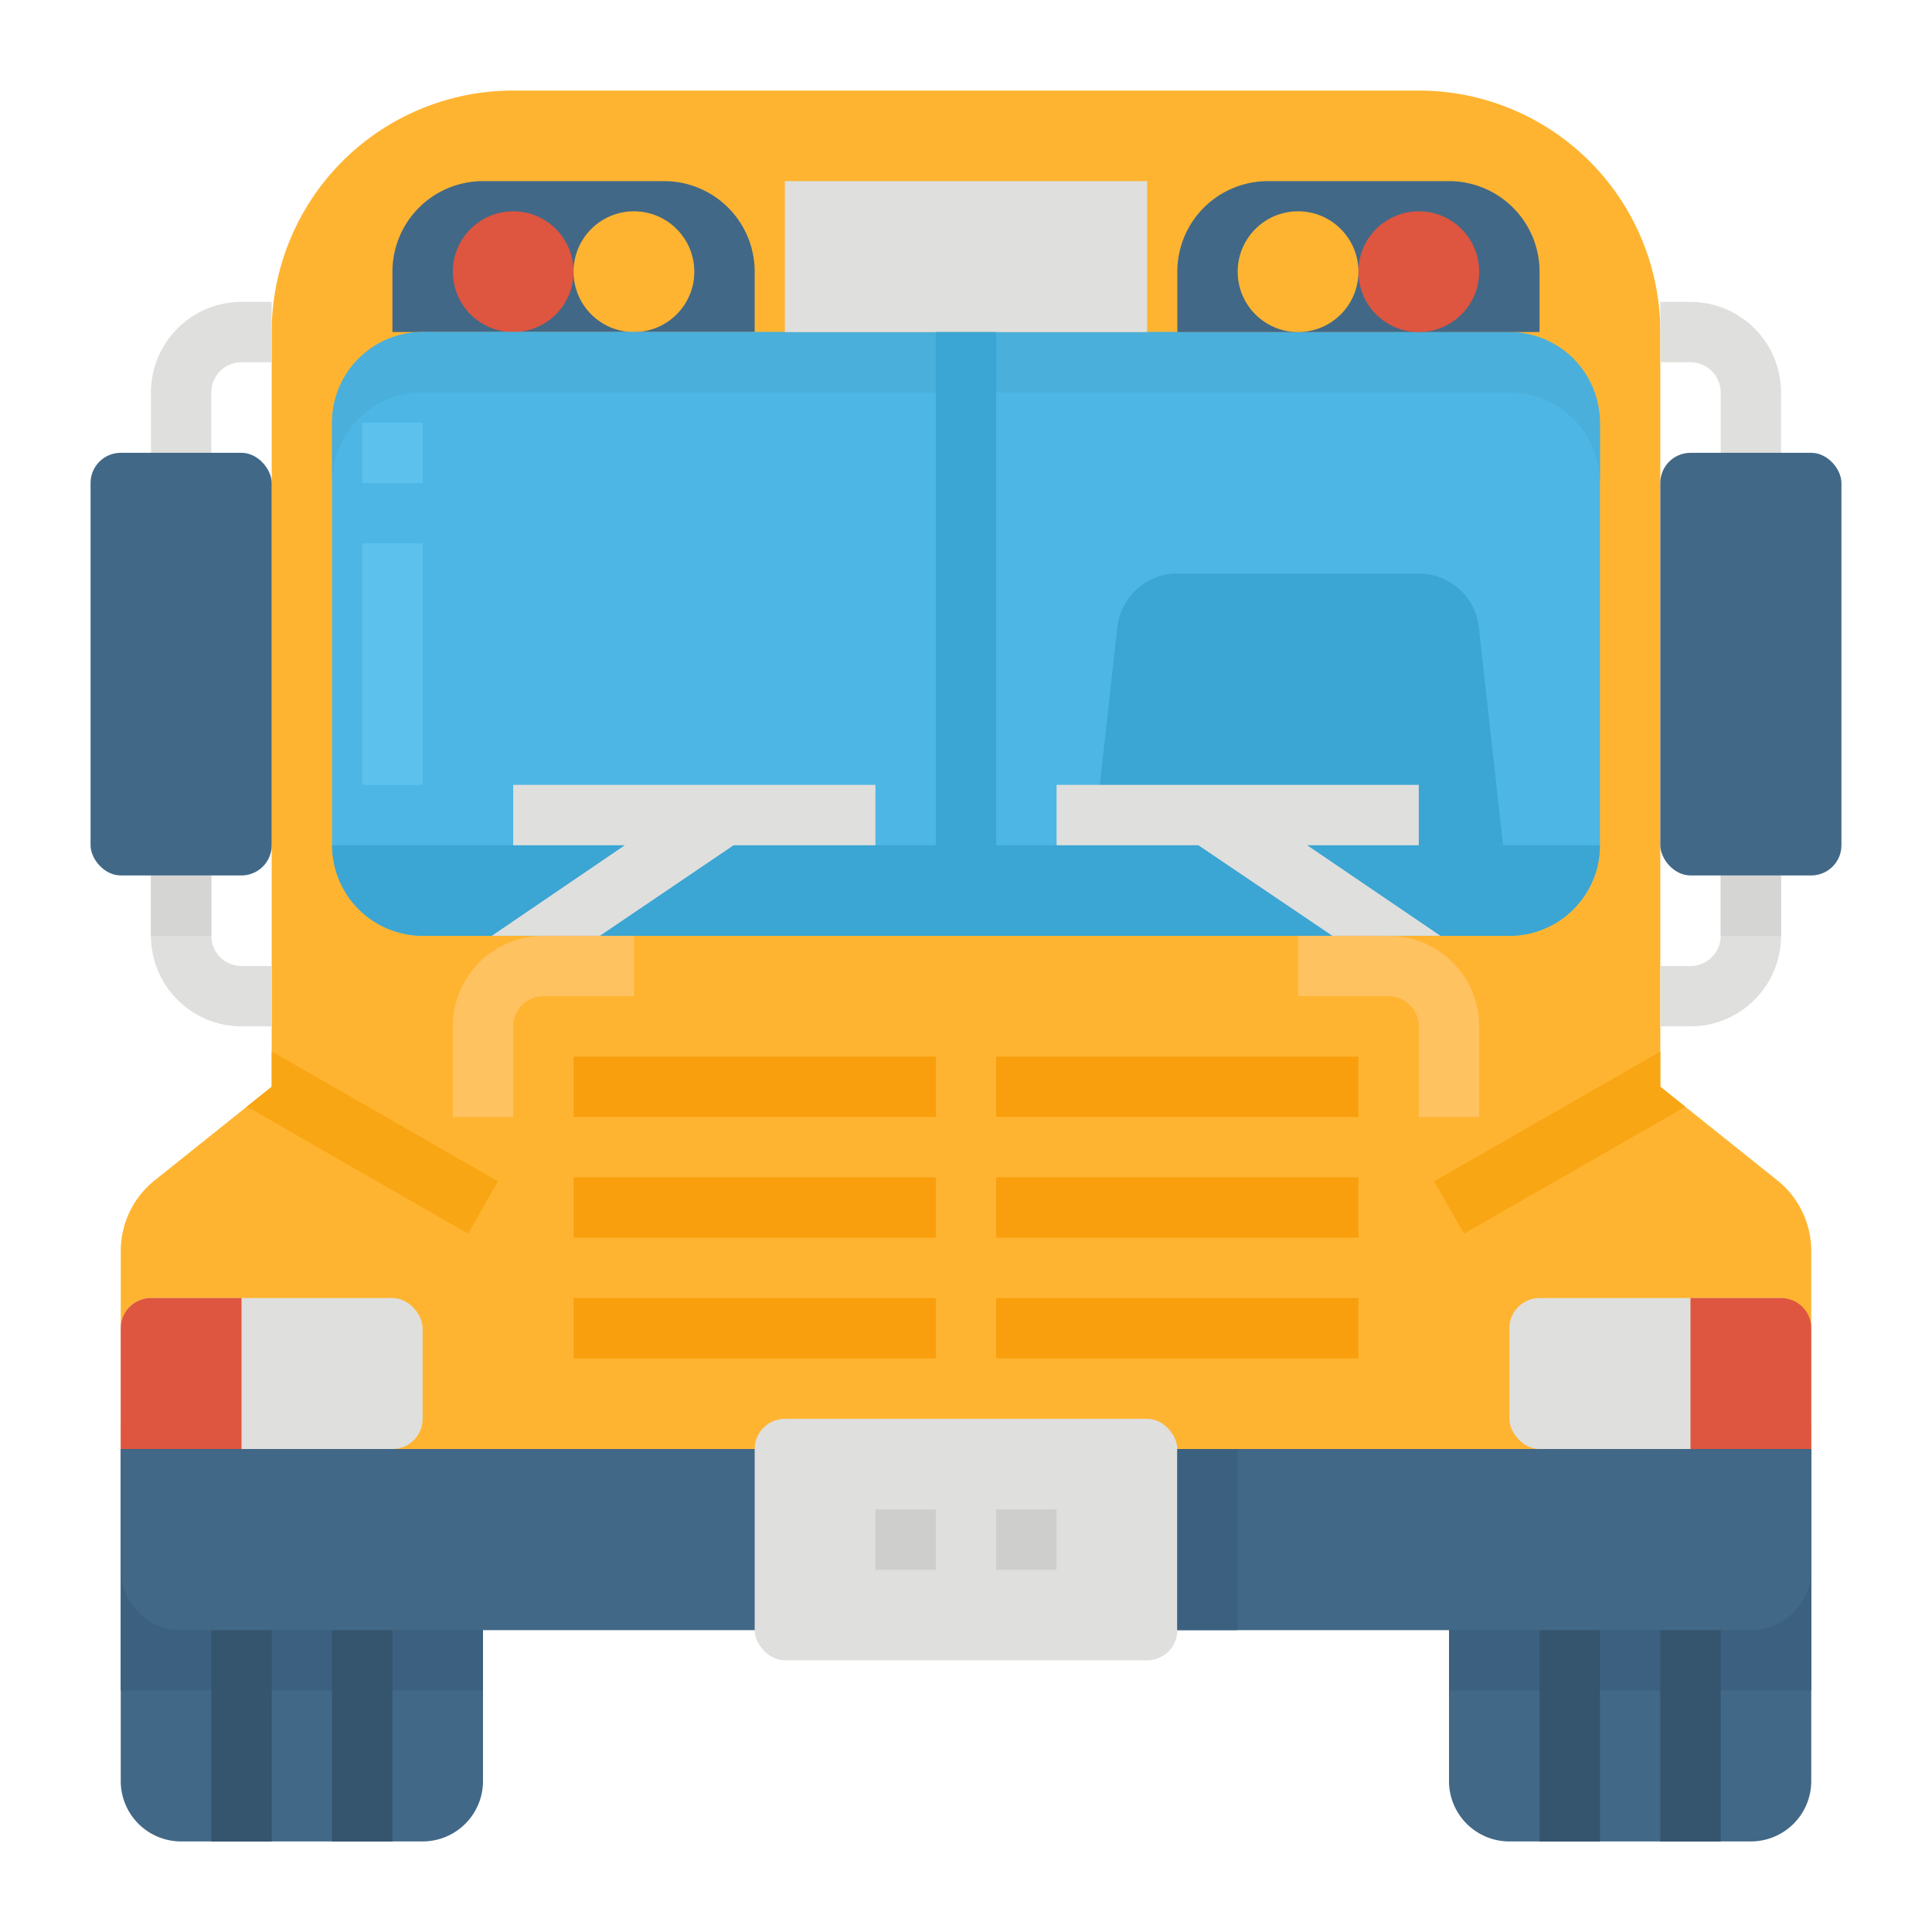 <svg xmlns="http://www.w3.org/2000/svg" viewBox="0 0 512 512"><title>school bus-bus-transportation-public-transport</title><g id="Flat"><path d="M480,331.53V384H32V331.53a23.989,23.989,0,0,1,9.01-18.74l24.4-19.52L72,288V88a64,64,0,0,1,64-64H376a64,64,0,0,1,64,64V288l6.63,5.31,24.36,19.48A23.989,23.989,0,0,1,480,331.53Z" style="fill:#ffb431"/><path d="M128,48h48a24,24,0,0,1,24,24V88a0,0,0,0,1,0,0H104a0,0,0,0,1,0,0V72A24,24,0,0,1,128,48Z" style="fill:#426887"/><circle cx="136" cy="72" r="16" style="fill:#de5540"/><circle cx="168" cy="72" r="16" style="fill:#ffb431"/><rect x="88" y="88" width="336" height="160" rx="24" ry="24" style="fill:#4db6e4"/><path d="M400,88H112a24,24,0,0,0-24,24v16a24,24,0,0,1,24-24H400a24,24,0,0,1,24,24V112A24,24,0,0,0,400,88Z" style="fill:#4aafdb"/><rect x="208" y="48" width="96" height="40" style="fill:#dfdfdd"/><path d="M32,384h96a0,0,0,0,1,0,0v88a16,16,0,0,1-16,16H48a16,16,0,0,1-16-16V384A0,0,0,0,1,32,384Z" style="fill:#426887"/><path d="M384,384h96a0,0,0,0,1,0,0v88a16,16,0,0,1-16,16H400a16,16,0,0,1-16-16V384A0,0,0,0,1,384,384Z" style="fill:#426887"/><rect x="32" y="384" width="96" height="64" style="fill:#3c6180"/><rect x="384" y="384" width="96" height="64" style="fill:#3c6180"/><rect x="56" y="384" width="16" height="104" style="fill:#35546d"/><rect x="88" y="384" width="16" height="104" style="fill:#35546d"/><rect x="408" y="384" width="16" height="104" style="fill:#35546d"/><rect x="440" y="384" width="16" height="104" style="fill:#35546d"/><path d="M32,384H480a0,0,0,0,1,0,0v32a16,16,0,0,1-16,16H48a16,16,0,0,1-16-16V384A0,0,0,0,1,32,384Z" style="fill:#426887"/><rect x="32" y="344" width="80" height="40" rx="8" ry="8" style="fill:#dfdfdd"/><path d="M40,344H64a0,0,0,0,1,0,0v40a0,0,0,0,1,0,0H32a0,0,0,0,1,0,0V352A8,8,0,0,1,40,344Z" style="fill:#de5540"/><rect x="400" y="344" width="80" height="40" rx="8" ry="8" transform="translate(880 728) rotate(180)" style="fill:#dfdfdd"/><path d="M448,344h32a0,0,0,0,1,0,0v40a0,0,0,0,1,0,0H456a8,8,0,0,1-8-8V344A0,0,0,0,1,448,344Z" transform="translate(928 728) rotate(180)" style="fill:#de5540"/><rect x="152" y="280" width="96" height="16" style="fill:#f99e0c"/><rect x="264" y="280" width="96" height="16" style="fill:#f99e0c"/><rect x="152" y="312" width="96" height="16" style="fill:#f99e0c"/><rect x="264" y="312" width="96" height="16" style="fill:#f99e0c"/><rect x="152" y="344" width="96" height="16" style="fill:#f99e0c"/><rect x="264" y="344" width="96" height="16" style="fill:#f99e0c"/><rect x="248" y="88" width="16" height="160" style="fill:#3ba5d3"/><polygon points="131.97 313.05 124.03 326.95 65.41 293.27 72 288 72 278.61 131.97 313.05" style="fill:#f9a614"/><polygon points="446.63 293.31 387.97 326.95 380.03 313.05 440 278.67 440 288 446.63 293.31" style="fill:#f9a614"/><path d="M72,272H64a24.028,24.028,0,0,1-24-24V104A24.028,24.028,0,0,1,64,80h8V96H64a8.009,8.009,0,0,0-8,8V248a8.009,8.009,0,0,0,8,8h8Z" style="fill:#dfdfdd"/><path d="M448,272h-8V256h8a8.009,8.009,0,0,0,8-8V104a8.009,8.009,0,0,0-8-8h-8V80h8a24.028,24.028,0,0,1,24,24V248A24.028,24.028,0,0,1,448,272Z" style="fill:#dfdfdd"/><rect x="40" y="232" width="16" height="16" style="fill:#d5d5d3"/><rect x="456" y="232" width="16" height="16" style="fill:#d5d5d3"/><path d="M400,248H112a24,24,0,0,1-24-24H424A24,24,0,0,1,400,248Z" style="fill:#3ba5d3"/><path d="M398.321,224H289.679l6.419-57.767A16,16,0,0,1,312,152h64a16,16,0,0,1,15.9,14.233Z" style="fill:#3ba5d3"/><polygon points="381.73 248 353.09 248 317.58 224 280 224 280 208 376 208 376 224 346.42 224 381.73 248" style="fill:#dfdfdd"/><polygon points="232 208 232 224 194.42 224 158.98 248 130.33 248 165.58 224 136 224 136 208 232 208" style="fill:#dfdfdd"/><rect x="96" y="112" width="16" height="16" style="fill:#5cc1ed"/><rect x="96" y="144" width="16" height="64" style="fill:#5cc1ed"/><rect x="200" y="376" width="112" height="64" rx="8" ry="8" style="fill:#dfdfdd"/><rect x="232" y="400" width="16" height="16" style="fill:#cececc"/><rect x="264" y="400" width="16" height="16" style="fill:#cececc"/><path d="M136,296H120V272a24.027,24.027,0,0,1,24-24h24v16H144a8.009,8.009,0,0,0-8,8Z" style="fill:#ffc261"/><path d="M392,296H376V272a8.009,8.009,0,0,0-8-8H344V248h24a24.027,24.027,0,0,1,24,24Z" style="fill:#ffc261"/><path d="M312,48h96a0,0,0,0,1,0,0V64a24,24,0,0,1-24,24H336a24,24,0,0,1-24-24V48A0,0,0,0,1,312,48Z" transform="translate(720 136) rotate(-180)" style="fill:#426887"/><circle cx="376" cy="72" r="16" style="fill:#de5540"/><circle cx="344" cy="72" r="16" style="fill:#ffb431"/><rect x="312" y="384" width="16" height="48" style="fill:#3c6180"/><rect x="24" y="120" width="48" height="112" rx="8" ry="8" style="fill:#426887"/><rect x="440" y="120" width="48" height="112" rx="8" ry="8" transform="translate(928 352) rotate(-180)" style="fill:#426887"/></g></svg>
